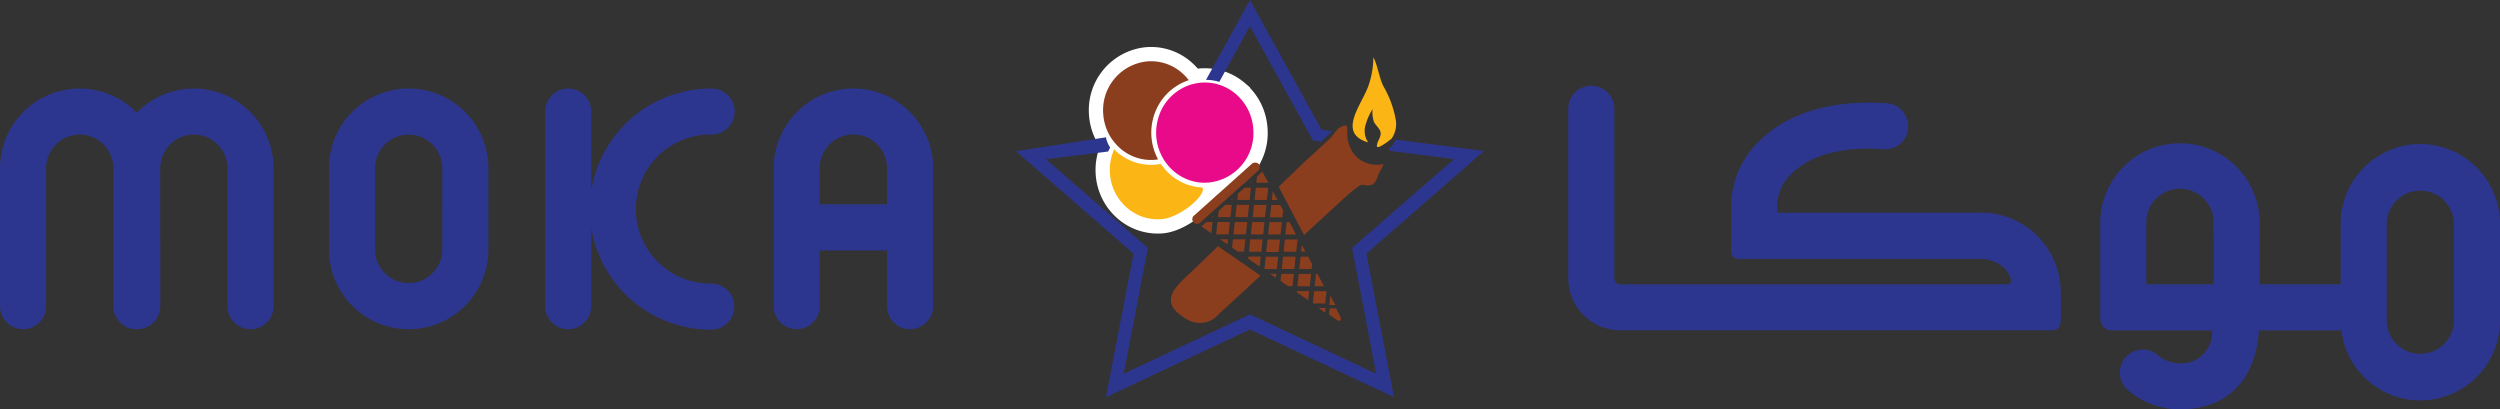 <svg xmlns="http://www.w3.org/2000/svg" xmlns:xlink="http://www.w3.org/1999/xlink" width="262.922" height="43.052"><rect width="100%" height="100%" fill="#333333" stroke="none"/><path d="M51.366 26.237v-8.544a8.39 8.39 0 0 0-8.386-8.386 8.39 8.39 0 0 0-8.386 8.386v8.544a8.39 8.39 0 0 0 8.386 8.386 8.39 8.39 0 0 0 8.386-8.386zm-4.853 0c0 1.952-1.582 3.535-3.534 3.535s-3.534-1.582-3.534-3.535v-8.544c0-1.952 1.582-3.535 3.535-3.535s3.534 1.582 3.534 3.535zM20.393 9.312a8.38 8.38 0 0 0-6.01 2.542c-1.574-1.624-3.74-2.54-6-2.542-4.626.006-8.375 3.755-8.38 8.38V32.2c.001 1.337 1.084 2.42 2.42 2.423s2.423-1.085 2.425-2.423V17.693c.001-1.953 1.582-3.538 3.535-3.542 1.954.003 3.537 1.588 3.538 3.542V32.2c.001 1.337 1.085 2.42 2.422 2.423.016 0 .03-.007.042-.007s.03.007.048.007c1.337-.001 2.42-1.086 2.42-2.423V17.693c.002-1.956 1.586-3.54 3.542-3.542a3.55 3.55 0 0 1 3.53 3.542V32.2a2.43 2.43 0 0 0 2.423 2.423 2.42 2.42 0 0 0 2.423-2.423V17.693a8.39 8.39 0 0 0-8.379-8.381zm75.315 25.3a2.43 2.43 0 0 0 2.43-2.423V17.693a8.39 8.39 0 0 0-8.385-8.385 8.39 8.39 0 0 0-8.385 8.385V32.2a2.42 2.42 0 1 0 4.843 0v-5.856h7.078V32.2c.001 1.337 1.083 2.42 2.42 2.423zm-9.5-13.132v-3.8a3.54 3.54 0 0 1 3.539-3.539 3.54 3.54 0 0 1 3.539 3.539v3.8zM59.755 34.622c1.337-.002 2.42-1.086 2.422-2.423v-8.28a12.76 12.76 0 0 0 12.62 10.753c1.34 0 2.425-1.086 2.425-2.425s-1.086-2.425-2.425-2.425a7.84 7.84 0 0 1-6.86-3.892c-1.42-2.437-1.42-5.45 0-7.888s4.04-3.924 6.86-3.892a2.42 2.42 0 1 0 0-4.839 12.76 12.76 0 0 0-12.62 10.743v-8.322a2.42 2.42 0 1 0-4.844 0V32.2a2.42 2.42 0 0 0 2.422 2.423zm194.792-19.475a8.39 8.39 0 0 0-8.381 8.381v6.366h-8.52V23.45a8.38 8.38 0 1 0-16.764 0v9.88s-.058 1.414 1.23 1.414h10.52a3.22 3.22 0 0 1-3.37 3.466 3.53 3.53 0 0 1-2.312-.856 2.42 2.42 0 1 0-3.172 3.656c1.523 1.317 3.47 2.042 5.484 2.042 4.248 0 7.9-2.342 8.314-8.308h8.67v.084c.577 4.374 4.45 7.55 8.85 7.26a8.38 8.38 0 0 0 7.827-8.355V23.528a8.4 8.4 0 0 0-8.378-8.381zm-21.744 14.746h-7.08V23.45a3.54 3.54 0 1 1 7.079 0zm25.275 3.84a3.54 3.54 0 0 1-3.537 3.478 3.54 3.54 0 0 1-3.537-3.478V23.528a3.54 3.54 0 0 1 3.537-3.478 3.54 3.54 0 0 1 3.537 3.478zM208.34 22.365H186.9v-.948a4.82 4.82 0 0 1 1.714-3.325c1.4-1.3 4.2-2.77 9.472-2.4a2.39 2.39 0 0 0 2.595-2.237c.093-1.334-.9-2.493-2.243-2.594-7.02-.48-11 1.722-13.125 3.7a9.72 9.72 0 0 0-3.267 6.866v4.927a.8.8 0 0 0 .869.874h25.435a3.62 3.62 0 0 1 2.441.976c.284.292.507.637.654 1.017.125.364.07.683-.438.683h-40.614c-.163.002-.32-.062-.434-.176s-.18-.27-.18-.434v-17.9c-.027-1.32-1.104-2.376-2.424-2.376s-2.398 1.056-2.425 2.376v17.888a5.48 5.48 0 0 0 5.462 5.459h45.512s.826.033.826-1.1v-2.9a8.4 8.4 0 0 0-8.381-8.386z" fill="#2d368e"/><path d="M144.866 17.324a3 3 0 0 1-3.027-2.27 2.53 2.53 0 0 1-.156-.864c.017-.666.174-1.344-.718-.806-.507.305-.775.9-1.2 1.285l-2.586 2.374q-1.353 1.307-2.7 2.606l2.668 5.062 3.86-3.544a18.23 18.23 0 0 1 1.815-1.529c.614-.436.66-.017 1.328-.166.54-.126.666-.754.845-1.17.15-.344.368-.685.53-1.04a3.64 3.64 0 0 1-.66.06zM124.8 33.563a2.6 2.6 0 0 0 3.365-.515l2.54-2.337q.933-.86 1.865-1.72l-4.476-3.1q-1.224 1.18-2.447 2.363c-1.116 1.073-2.4 2.1-2.5 3.167-.067.692.36 1.395 1.652 2.143z" fill="#8b3e1e"/><path d="M143.887 14.975a2.17 2.17 0 0 1-.321-1.657 6.25 6.25 0 0 1 .785-1.836c-.046.434-.002.872.13 1.288.156.393.6.7.7 1.088.136.553-.383.985-.37 1.52.006.412 1.475-.713 1.562-.83.357-.534.513-1.176.44-1.814-.21-1.29-.66-2.53-1.32-3.66-.48-.99-.572-2.1-1.057-3.057a9.3 9.3 0 0 1-.515 2.992c-.698 2.003-3.35 5-.035 5.966z" fill="#fbb615"/><g fill="#fff" stroke="#fff" stroke-miterlimit="10" stroke-width="3"><use xlink:href="#B"/><use xlink:href="#C"/><use xlink:href="#D"/></g><path d="M128.13 8.582l.1.032 3.22-5.86 6.645 12.04.828.1 1.213-1.092-1.15-.15L131.46-.004l-4.624 8.4.23.01a4.53 4.53 0 0 1 1.065.176zm27.942 7.298l-9.3-1.2-.04.1a2.32 2.32 0 0 1-.26.48l-.356.3-.064.048.008.08v.046l.01.115 6.848.887-10.72 9.343 2.53 13.227-13.27-6.247-13.275 6.247 2.536-13.227L110 16.74l6.546-.805.033-.074.136-.277.038-.073-.044-.07a2.92 2.92 0 0 1-.373-.87l-.03-.127-9.45 1.463 12.358 10.768-2.9 15.094 15.143-7.12 15.145 7.12-2.9-15.094z" fill="#2d368e"/><use xlink:href="#B" fill="#fbb615"/><use xlink:href="#C" fill="#8b3e1e"/><use xlink:href="#D" fill="#e80a89"/><g fill="#8b3e1e"><path d="M133.86 20.1l-.1.934h.6zm-.477-.354l-1.306-.005-.14 1.288h1.3zm-1.827-.008h-.663l-.7.628-.07.66h1.3zm-.586 5.432h-1.3l-.094.865.62.43h.638zm2.214-3.615l-1.3-.006-.14 1.292h1.3zm1.76.563l-.306-.558h-.934l-.14 1.295h1.3zm-5.335-1.234l-.162.145h.148zm1.557 2.473h-1.3l-.14 1.292h1.3zm.195-1.807l-1.3-.006-.14 1.292 1.3.005zm9.146 10.888h-.67l-.07.64.665.456a.94.94 0 0 0 .394.2h.1c.028-.01.052-.025.07-.047l.026-.216c-.03-.12-.08-.237-.145-.343zm-12.406-9.603h1.3l.138-1.292h-.666l-.7.628zm-.504-.147l-.165.143h.147zm-.2 1.846l.126-1.184h-.665l-.5.458zm3.898 2.45l-.026.223 1.212.84.114-1.06zm-1.95-3.63l-1.3-.01-.138 1.3h1.3zm-1.032 1.805l.78.54.056-.533zm3.317-6.085l-.162.145h.147zm1.13-1.015l-.555.5-.076.66h1.255zm3.498 8.932h-1.32l-.14 1.3h1.32zm1.63 1.82l-1.3-.005-.14 1.3 1.3.005zm.662 0h-.15l-.137 1.292h.983zm-2.16 1.805l-.017.112 1.2.834.105-.946zm-3.6-5.44h-1.3l-.137 1.3h1.3zm6.718 5.448h-1.3l-.14 1.282.02.007 1.283.006zm.397.47l-.107.982h.64zm-3.84-2.292h-1.32l-.078.744.8.55h.47zm2.596 3.585l.7.5.052-.488zm-.668-4.61l-.42-.784h-.794l-.135 1.3 1.3.005zm-3.182-4.412h-1.306l-.137 1.292h1.3zm.808.005h-.3l-.14 1.294 1.13.005zm-2.632-.005l-1.3-.01-.136 1.294 1.3.005zm3.927 2.405l-.072.7h.456z"/><path d="M133.578 28.8l.6.415.045-.415zm2.874-3.615h-1.32L135 26.477h1.323zM134.423 27h-1.3l-.14 1.294 1.3.005zm.193-1.8H133.3l-.136 1.3h1.3zm-3.016-7.923l-5.966 5.343a.5.5 0 1 0 .653.736l5.97-5.345c.242-.18.297-.52.123-.766a.56.56 0 0 0-.778.032"/></g><defs ><path id="B" d="M123.117 18.397a5.75 5.75 0 0 1-1.033-1.161 5.44 5.44 0 0 1-.583.08l-.392.018a5.43 5.43 0 0 1-3.594-1.313c-.118-.1-.228-.208-.336-.317a5.29 5.29 0 0 0-.446 2.579c.1 1.39.753 2.684 1.814 3.59 1 .86 2.3 1.283 3.614 1.175 2-.164 4.743-2.562 4.3-3.33-1.23-.053-2.408-.518-3.344-1.32z"/><path id="C" d="M121.273 12.448l.08-.264a5.72 5.72 0 0 1 3.671-3.752 5.2 5.2 0 0 0-.758-.8c-.906-.78-2.065-1.203-3.26-1.192q-.177 0-.354.016a5.15 5.15 0 0 0-4.622 5.59 5.24 5.24 0 0 0 1.043 2.767l.172.213.177.2a5.23 5.23 0 0 0 .422.406 4.92 4.92 0 0 0 3.614 1.175c.114-.01.225-.03.337-.046-.674-1.236-.88-2.674-.582-4.05l.06-.263z"/><path id="D" d="M131.805 13.528c-.1-1.412-.764-2.723-1.84-3.642a5 5 0 0 0-3.308-1.209q-.18 0-.36.017l-.453.06-.26.056-.26.063c-1.61.48-2.9 1.71-3.433 3.3l-.08.253-.067.255a5.36 5.36 0 0 0 .576 3.975l.138.23.158.223a5.26 5.26 0 0 0 .832.9 5 5 0 0 0 3.173 1.208l.267-.01.227-.007.04-.006a5.23 5.23 0 0 0 4.65-5.667z"/></defs></svg>